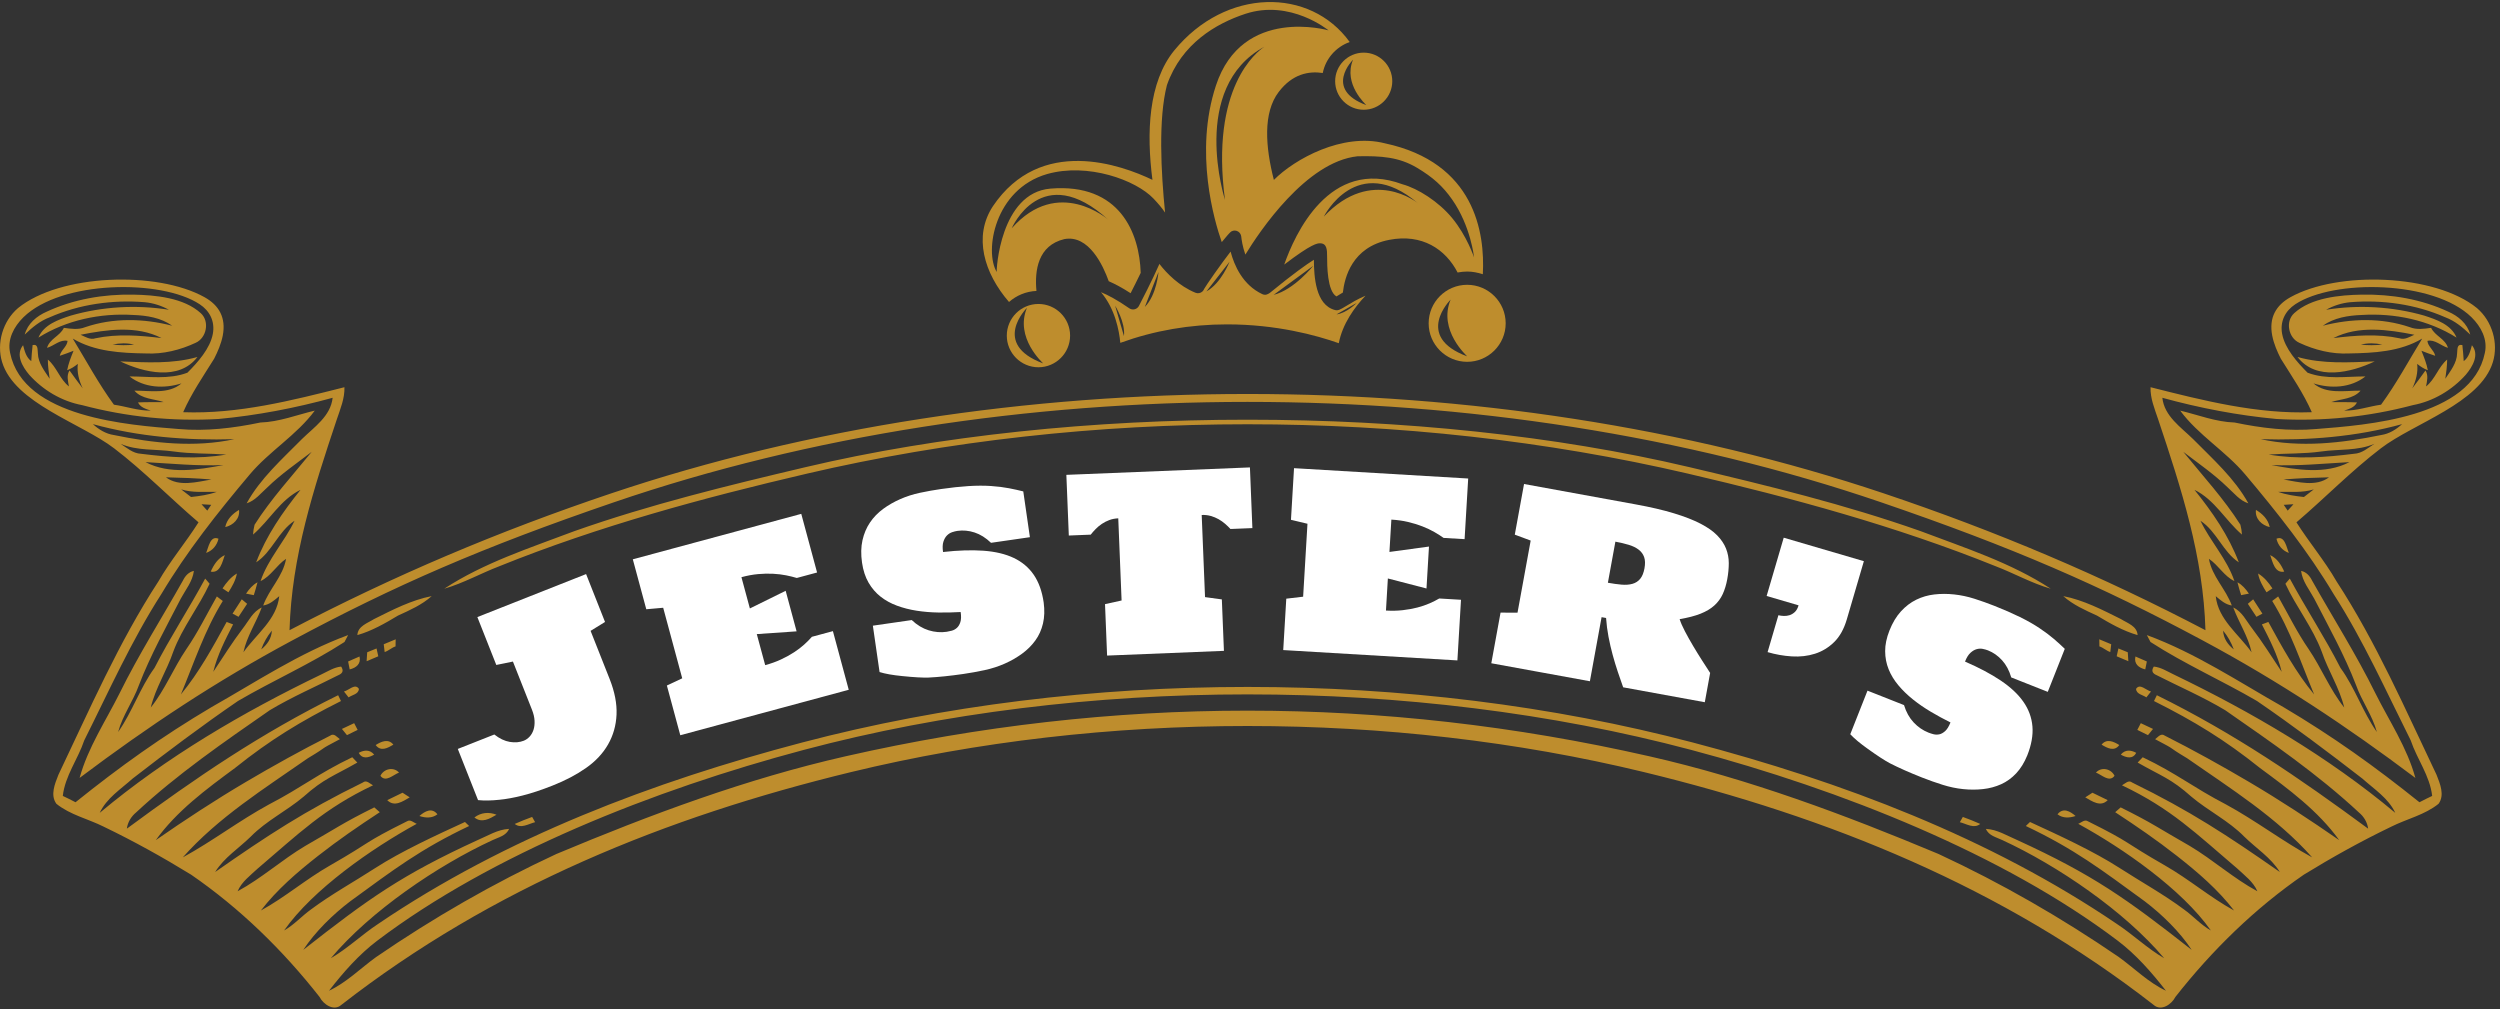 <?xml version="1.0" encoding="utf-8"?>
<!-- Generator: Adobe Illustrator 15.1.0, SVG Export Plug-In . SVG Version: 6.00 Build 0)  -->
<!DOCTYPE svg PUBLIC "-//W3C//DTD SVG 1.1//EN" "http://www.w3.org/Graphics/SVG/1.1/DTD/svg11.dtd">
<svg version="1.1" id="Layer_1" xmlns="http://www.w3.org/2000/svg" xmlns:xlink="http://www.w3.org/1999/xlink" x="0px" y="0px"
	 width="213px" height="86px" viewBox="0 0 213 86" enable-background="new 0 0 213 86" xml:space="preserve">
<rect x="0" y="0" width="213" height="86" fill="#333333" stroke="none"/>
<path fill="#BE8D2D" d="M85.779,28.595c0,1.487,1.209,2.696,2.696,2.696s2.697-1.209,2.697-2.696s-1.21-2.697-2.697-2.697
	S85.779,27.108,85.779,28.595z M88.879,30.963c-4.479-1.659-1.382-4.737-1.382-4.737C86.428,28.788,88.879,30.944,88.879,30.963z"/>
<path fill="#BE8D2D" d="M113.755,6.918c0,1.342,1.092,2.433,2.433,2.433c1.342,0,2.434-1.091,2.434-2.433
	c0-1.341-1.092-2.433-2.434-2.433C114.847,4.485,113.755,5.577,113.755,6.918z M116.41,8.956c-3.662-1.356-1.13-3.873-1.13-3.873
	C114.406,7.178,116.41,8.94,116.41,8.956z"/>
<path fill="#BE8D2D" d="M121.721,27.547c0,1.809,1.472,3.28,3.282,3.28c1.809,0,3.281-1.472,3.281-3.28
	c0-1.81-1.472-3.282-3.281-3.282C123.193,24.265,121.721,25.737,121.721,27.547z M123.593,25.528
	c-1.091,2.614,1.41,4.814,1.41,4.833C120.434,28.669,123.593,25.528,123.593,25.528z"/>
<path fill-rule="evenodd" clip-rule="evenodd" fill="#BE8D2D" d="M193.381,44.909c-0.133-0.658-0.618-1.137-1.175-1.466
	C192.109,44.193,192.704,44.753,193.381,44.909L193.381,44.909z M195.011,47.108c-0.2-0.447-0.347-1.52-1.055-1.208
	C194.078,46.456,194.466,46.924,195.011,47.108z M194.616,48.701c-0.253-0.574-0.605-1.13-1.198-1.408
	C193.623,47.855,193.805,48.863,194.616,48.701z M193.611,50.131c-0.327-0.495-0.709-0.964-1.223-1.268
	c0.102,0.586,0.405,1.103,0.72,1.601C193.229,50.381,193.484,50.214,193.611,50.131z M191.606,50.577
	c-0.261-0.383-0.562-0.744-0.975-0.964c0.091,0.368,0.2,0.731,0.314,1.094C191.111,50.676,191.443,50.609,191.606,50.577z
	 M180.7,52.743c-1.574-0.784-3.173-1.615-4.911-1.955c0.835,0.746,1.864,1.199,2.87,1.658c1.096,0.658,2.223,1.308,3.464,1.664
	C182.087,53.34,181.251,53.094,180.7,52.743z M191.97,51.062c-0.152,0.126-0.297,0.254-0.454,0.382
	c0.249,0.37,0.491,0.737,0.732,1.108c0.127-0.067,0.382-0.204,0.509-0.271C192.497,51.872,192.236,51.466,191.97,51.062z
	 M179.876,54.891c-0.333-0.143-0.672-0.284-1.018-0.423c-0.005,0.257,0.023,0.345,0.011,0.603c0.32,0.105,0.607,0.38,0.928,0.484
	C179.816,55.388,179.858,55.057,179.876,54.891z M181.287,55.574c-0.261-0.111-0.526-0.22-0.799-0.325
	c-0.049,0.222-0.097,0.442-0.146,0.667c0.333,0.141,0.661,0.279,0.994,0.421C181.323,56.081,181.306,55.826,181.287,55.574z
	 M182.911,56.358c-0.321-0.146-0.643-0.289-0.971-0.425c-0.149,0.626,0.285,0.968,0.836,1.1
	C182.813,56.864,182.88,56.527,182.911,56.358z M183.265,58.916c-0.412-0.097-0.951-0.727-1.272-0.225
	c0.024,0.46,0.576,0.507,0.878,0.727C183.003,59.249,183.131,59.08,183.265,58.916z M183.438,62.105
	c-0.346-0.164-0.691-0.328-1.042-0.491c-0.097,0.188-0.193,0.38-0.297,0.573c0.304,0.148,0.606,0.294,0.909,0.447
	C183.153,62.456,183.299,62.28,183.438,62.105z M180.563,63.477c-0.484-0.303-1.084-0.572-1.508-0.032
	C179.54,63.735,180.134,64.064,180.563,63.477z M182.005,64.14c-0.466-0.253-0.951-0.289-1.313,0.155
	C181.157,64.556,181.708,64.711,182.005,64.14z M180.159,66.097c-0.296-0.605-1.113-0.789-1.586-0.274
	C179.063,66.005,179.718,66.699,180.159,66.097z M179.577,68.172c-0.43-0.213-0.866-0.423-1.302-0.632
	c-0.2,0.13-0.405,0.263-0.611,0.395C178.262,68.281,178.978,68.788,179.577,68.172z M176.838,69.524
	c-0.46-0.404-1.065-0.752-1.538-0.145C175.761,69.733,176.318,69.694,176.838,69.524z M168.716,70.199
	c-0.483-0.216-0.981-0.413-1.483-0.596c-0.061,0.113-0.188,0.335-0.254,0.447C167.541,70.188,168.178,70.633,168.716,70.199z
	 M190.317,55.327L190.317,55.327c-0.502-0.394-0.884-0.936-0.908-1.596C189.801,54.205,190.105,54.75,190.317,55.327z
	 M195.404,42.961L195.404,42.961c-0.164,0.18-0.321,0.361-0.492,0.545c-0.109-0.166-0.224-0.331-0.338-0.496
	C194.853,42.993,195.126,42.976,195.404,42.961z M197.136,41.694L197.136,41.694c-0.284,0.211-0.563,0.429-0.842,0.651
	c-0.739-0.081-1.483-0.184-2.186-0.436C195.119,41.884,196.155,42.006,197.136,41.694z M198.432,40.667L198.432,40.667
	c-1.115,0.833-2.618,0.395-3.876,0.186C195.845,40.743,197.141,40.696,198.432,40.667z M200.175,39.372L200.175,39.372
	c-2.047,1.072-4.481,0.655-6.648,0.25C195.749,39.72,197.96,39.496,200.175,39.372z M202.301,37.812L202.301,37.812
	c-0.544,0.348-1.06,0.82-1.744,0.85c-2.404,0.301-4.863,0.485-7.267,0.064c1.495-0.107,3.003-0.049,4.493-0.261
	C199.285,38.248,200.866,38.43,202.301,37.812z M204.657,36.136L204.657,36.136c-0.503,0.457-1.096,0.826-1.78,0.927
	c-3.373,0.696-6.879,1.089-10.277,0.354C196.658,37.539,200.739,37.216,204.657,36.136z M202.974,29.356L202.974,29.356
	c-0.613,0.068-1.224,0.075-1.829,0.004C201.744,29.211,202.368,29.225,202.974,29.356z M205.705,28.521L205.705,28.521
	c-0.405,0.175-0.818,0.459-1.277,0.299c-1.859-0.393-3.756-0.241-5.62-0.017C200.944,27.713,203.452,28.077,205.705,28.521z
	 M19.19,44.909c0.133-0.658,0.618-1.137,1.175-1.466C20.461,44.193,19.867,44.753,19.19,44.909z M17.561,47.108
	c0.2-0.447,0.346-1.52,1.054-1.208C18.493,46.456,18.104,46.924,17.561,47.108z M17.955,48.701c0.253-0.574,0.605-1.13,1.198-1.408
	C18.948,47.855,18.766,48.863,17.955,48.701z M18.959,50.131c0.327-0.495,0.709-0.964,1.223-1.268
	c-0.102,0.586-0.406,1.103-0.72,1.601C19.341,50.381,19.086,50.214,18.959,50.131z M20.964,50.577
	c0.26-0.383,0.563-0.744,0.974-0.964c-0.09,0.368-0.2,0.731-0.314,1.094C21.46,50.676,21.128,50.609,20.964,50.577z M31.871,52.743
	c1.574-0.784,3.173-1.615,4.911-1.955c-0.835,0.746-1.865,1.199-2.87,1.658c-1.096,0.658-2.223,1.308-3.464,1.664
	C30.484,53.34,31.319,53.094,31.871,52.743z M20.6,51.062c0.152,0.126,0.297,0.254,0.455,0.382c-0.249,0.37-0.491,0.737-0.732,1.108
	c-0.127-0.067-0.382-0.204-0.51-0.271C20.074,51.872,20.335,51.466,20.6,51.062z M32.694,54.891
	c0.333-0.143,0.672-0.284,1.019-0.423c0.005,0.257-0.023,0.345-0.011,0.603c-0.32,0.105-0.606,0.38-0.928,0.484
	C32.755,55.388,32.712,55.057,32.694,54.891z M31.284,55.574c0.261-0.111,0.526-0.22,0.799-0.325
	c0.048,0.222,0.097,0.442,0.146,0.667c-0.333,0.141-0.661,0.279-0.994,0.421C31.248,56.081,31.265,55.826,31.284,55.574z
	 M29.66,56.358c0.321-0.146,0.642-0.289,0.97-0.425c0.149,0.626-0.285,0.968-0.836,1.1C29.757,56.864,29.691,56.527,29.66,56.358z
	 M29.306,58.916c0.412-0.097,0.951-0.727,1.272-0.225c-0.024,0.46-0.575,0.507-0.878,0.727C29.567,59.249,29.44,59.08,29.306,58.916
	z M29.132,62.105c0.346-0.164,0.69-0.328,1.042-0.491c0.097,0.188,0.193,0.38,0.297,0.573c-0.304,0.148-0.606,0.294-0.909,0.447
	C29.417,62.456,29.271,62.28,29.132,62.105z M32.007,63.477c0.484-0.303,1.083-0.572,1.508-0.032
	C33.03,63.735,32.437,64.064,32.007,63.477z M30.565,64.14c0.466-0.253,0.951-0.289,1.313,0.155
	C31.414,64.556,30.862,64.711,30.565,64.14z M32.412,66.097c0.296-0.605,1.114-0.789,1.586-0.274
	C33.507,66.005,32.853,66.699,32.412,66.097z M32.994,68.172c0.43-0.213,0.866-0.423,1.302-0.632c0.2,0.13,0.405,0.263,0.612,0.395
	C34.309,68.281,33.593,68.788,32.994,68.172z M35.732,69.524c0.46-0.404,1.065-0.752,1.537-0.145
	C36.81,69.733,36.253,69.694,35.732,69.524z M43.855,70.199c0.483-0.216,0.98-0.413,1.483-0.596
	c0.061,0.113,0.188,0.335,0.254,0.447C45.029,70.188,44.393,70.633,43.855,70.199z M40.42,69.648
	c0.558-0.429,1.236-0.488,1.884-0.234C41.717,69.758,41.045,70.159,40.42,69.648z M22.254,55.327L22.254,55.327
	c0.502-0.394,0.884-0.936,0.908-1.596C22.77,54.205,22.465,54.75,22.254,55.327z M17.167,42.961L17.167,42.961
	c0.164,0.18,0.321,0.361,0.492,0.545c0.109-0.166,0.224-0.331,0.338-0.496C17.718,42.993,17.445,42.976,17.167,42.961z
	 M15.435,41.694L15.435,41.694c0.284,0.211,0.563,0.429,0.842,0.651c0.739-0.081,1.483-0.184,2.186-0.436
	C17.451,41.884,16.416,42.006,15.435,41.694z M14.139,40.667L14.139,40.667c1.115,0.833,2.617,0.395,3.876,0.186
	C16.726,40.743,15.43,40.696,14.139,40.667z M12.395,39.372L12.395,39.372c2.047,1.072,4.481,0.655,6.649,0.25
	C16.822,39.72,14.611,39.496,12.395,39.372z M10.27,37.812L10.27,37.812c0.544,0.348,1.06,0.82,1.744,0.85
	c2.404,0.301,4.863,0.485,7.267,0.064c-1.495-0.107-3.003-0.049-4.493-0.261C13.285,38.248,11.705,38.43,10.27,37.812z
	 M7.913,36.136L7.913,36.136c0.503,0.457,1.096,0.826,1.781,0.927c3.374,0.696,6.879,1.089,10.277,0.354
	C15.913,37.539,11.832,37.216,7.913,36.136z M9.596,29.356L9.596,29.356c0.613,0.068,1.225,0.075,1.83,0.004
	C10.827,29.211,10.203,29.225,9.596,29.356z M6.866,28.521L6.866,28.521c0.405,0.175,0.818,0.459,1.277,0.299
	c1.859-0.393,3.756-0.241,5.62-0.017C11.626,27.713,9.119,28.077,6.866,28.521z M10.246,30.792c2.204,0.085,4.426,0.235,6.577-0.378
	C15.253,32.478,12.237,31.738,10.246,30.792z M68.776,40.349c-8.901,2.076-17.752,4.474-26.229,7.893
	c-1.581,0.604-3.07,1.448-4.699,1.918c3.392-2.222,7.316-3.478,11.088-4.907c6.433-2.271,13.073-3.887,19.708-5.454
	c22.823-5.386,52.46-5.387,75.284,0c6.635,1.566,13.274,3.182,19.708,5.454c3.772,1.429,7.697,2.685,11.088,4.907
	c-1.629-0.47-3.119-1.314-4.699-1.918c-8.477-3.419-17.328-5.817-26.229-7.893C119.767,34.747,92.804,34.747,68.776,40.349z
	 M72.514,65.78c-15.8,3.835-30.546,9.81-43.435,19.838c-0.642,0.57-1.532-0.047-1.853-0.679c-3.12-3.975-6.77-7.544-10.943-10.417
	c-2.418-1.485-4.9-2.863-7.455-4.093c-1.333-0.667-2.846-0.998-4.021-1.944c-0.544-0.741-0.127-1.715,0.17-2.474
	c2.665-5.58,5.135-11.282,8.521-16.478c1.011-1.76,2.332-3.315,3.416-5.031c-2.416-2.062-4.661-4.371-7.186-6.301
	c-2.813-2.15-8.48-3.838-9.549-7.351c-0.487-1.602,0.051-3.485,1.359-4.603c3.571-2.906,11.833-3.186,15.888-0.926
	c1.242,0.692,1.843,1.753,1.555,3.265c-0.133,0.694-0.433,1.385-0.735,1.976c-0.927,1.489-1.933,2.948-2.641,4.559
	c4.67,0.171,9.248-0.993,13.741-2.13c0.031,0.951-0.345,1.833-0.642,2.718c-1.98,5.918-3.86,11.708-4.036,17.985
	c8.893-4.662,17.84-8.444,27.393-11.653c33.632-11.296,74.815-11.297,108.45,0c9.553,3.209,18.5,6.991,27.393,11.653
	c-0.176-6.277-2.056-12.067-4.036-17.985c-0.297-0.885-0.672-1.767-0.642-2.718c4.494,1.137,9.071,2.301,13.741,2.13
	c-0.708-1.61-1.713-3.07-2.641-4.559c-0.302-0.591-0.602-1.282-0.735-1.976c-0.288-1.512,0.313-2.573,1.555-3.265
	c4.055-2.26,12.317-1.98,15.888,0.926c1.308,1.118,1.847,3.001,1.359,4.603c-1.068,3.513-6.736,5.201-9.549,7.351
	c-2.525,1.931-4.771,4.239-7.187,6.301c1.084,1.715,2.405,3.271,3.416,5.031c3.385,5.196,5.855,10.898,8.52,16.478
	c0.297,0.759,0.715,1.733,0.17,2.474c-1.175,0.946-2.688,1.278-4.021,1.944c-2.556,1.23-5.038,2.608-7.456,4.093
	c-4.173,2.874-7.823,6.443-10.943,10.417c-0.321,0.632-1.211,1.249-1.853,0.679c-12.889-10.028-27.635-16.003-43.435-19.838
	C118.492,60.547,94.081,60.547,72.514,65.78z M68.509,63.884c-12.87,3.419-26.647,8.909-36.366,16.261
	c-1.573,1.19-2.887,2.69-4.112,4.266c1.502-0.707,2.682-1.91,4.015-2.871c4.869-3.337,9.998-6.292,15.357-8.78
	c8.018-3.357,16.182-6.409,24.678-8.333c22.762-5.172,45.639-5.174,68.406,0c8.497,1.924,16.661,4.976,24.679,8.333
	c5.359,2.488,10.488,5.443,15.357,8.78c1.333,0.961,2.514,2.164,4.015,2.871c-1.226-1.575-2.539-3.076-4.112-4.266
	c-9.718-7.353-23.496-12.842-36.366-16.261C120.367,57.59,92.213,57.587,68.509,63.884z M52.311,42.793
	c-11.209,3.833-18.658,7.076-27.426,11.78C18.4,58.052,12.635,61.877,6.782,66.28c0.708-2.585,2.221-4.841,3.409-7.217
	c1.623-3.294,3.59-6.394,5.39-9.592c0.193-0.396,0.485-0.737,0.938-0.831c-0.109,0.893-0.702,1.596-1.114,2.36
	c-1.248,2.428-2.586,4.818-3.567,7.371c-0.492,1.378-1.394,2.577-1.774,3.998c1.21-1.72,1.859-3.763,3.1-5.463
	c1.327-2.598,2.932-5.042,4.318-7.61c0.127,0.141,0.255,0.286,0.376,0.438c-0.921,1.991-2.326,3.728-3.096,5.79
	c-0.55,1.625-1.514,3.084-1.918,4.761c1.217-1.521,1.938-3.362,3.027-4.969c0.987-1.429,1.75-2.991,2.604-4.499
	c0.169,0.128,0.34,0.257,0.508,0.387c-1.538,2.482-2.458,5.281-3.572,7.962c1.557-1.884,2.73-4.042,3.899-6.176
	c0.182,0.068,0.37,0.139,0.551,0.209c-0.667,1.301-1.344,2.613-1.69,4.042c0.83-1.246,1.617-2.519,2.526-3.708
	c0.491-0.627,0.841-1.425,1.604-1.776c-0.477,1.291-1.271,2.455-1.562,3.818c1.085-1.536,2.847-2.786,3.053-4.781
	c-0.406,0.338-0.818,0.713-1.369,0.795c0.503-1.405,1.689-2.475,1.951-3.978c-0.812,0.541-1.291,1.482-2.174,1.899
	c0.636-1.891,2.046-3.366,2.895-5.142c-1.387,0.904-1.915,2.666-3.27,3.542c0.86-2.277,2.265-4.294,3.779-6.176
	c-1.726,0.84-2.635,2.606-4.046,3.812c0.018-0.286,0.061-0.566,0.133-0.842c1.417-2.226,3.21-4.164,4.863-6.206
	c-1.278,0.979-2.61,1.891-3.767,3.019c-0.557,0.494-1.036,1.135-1.774,1.367c1.157-2.111,3.028-3.772,4.711-5.476
	c1.036-1.017,2.446-1.943,2.617-3.517c-3.179,0.876-6.431,1.5-9.72,1.806c-3.907,0.226-7.843-0.175-11.628-1.18
	c-1.743-0.329-3.337-1.279-4.511-2.594c-0.563-0.67-1.181-1.702-0.516-2.51c0.134,0.5,0.261,1.034,0.698,1.358
	c0.036-0.459,0.054-0.918,0.115-1.373c0.49-0.103,0.405,0.38,0.448,0.704c0.018,0.833,0.57,1.504,1.006,2.171
	c-0.084-0.542-0.151-1.089-0.158-1.639c0.757,0.635,1.011,1.669,1.798,2.291c-0.079-0.456-0.218-0.938,0.049-1.361
	c0.375,0.508,0.733,1.029,1.126,1.525c-0.315-0.652-0.504-1.359-0.418-2.087c-0.272,0.224-0.575,0.418-0.909,0.542
	c0.109-0.575,0.328-1.117,0.544-1.658c-0.387,0.149-0.774,0.303-1.174,0.429c0.104-0.493,0.617-0.771,0.666-1.272
	c-0.636-0.148-1.163,0.429-1.75,0.595c0.218-0.769,1.096-1.004,1.435-1.705c0.606,0.085,1.23,0.18,1.817-0.058
	c2.392-0.814,4.984-0.75,7.412-0.122c-0.962-0.686-2.167-0.874-3.318-0.917c-2.803-0.172-5.681,0.427-8.078,1.927
	c0.46-1.115,1.708-1.531,2.762-1.876c2.7-0.771,5.583-0.938,8.351-0.495c-0.631-0.349-1.333-0.575-2.054-0.644
	c-2.743-0.22-5.564,0.169-8.096,1.284c-0.835,0.314-1.489,0.862-2.132,1.474c0.249-0.936,1.018-1.579,1.877-1.953
	c2.289-1.063,4.827-1.493,7.35-1.45c1.886,0.033,4.326,0.252,5.779,1.586c0.763,0.696,0.491,2.098-0.436,2.515
	c-1.32,0.617-2.786,0.985-4.246,0.91c-2.119-0.034-4.36-0.149-6.231-1.267c1.15,1.89,2.199,3.845,3.506,5.633
	c1.054,0.15,2.072,0.526,3.15,0.506c-0.425-0.144-0.885-0.263-1.097-0.699c0.732-0.041,1.465-0.011,2.198-0.028
	c-0.853-0.284-1.872-0.245-2.507-0.974c1.338-0.012,2.907,0.329,4.015-0.62c-1.484,0.468-3.167,0.393-4.432-0.592
	c1.647-0.004,3.349,0.284,4.935-0.318c0.869-0.868,1.936-2.055,2.167-3.311c0.193-1.049-0.254-1.951-1.121-2.521
	c-3.285-2.16-11.809-2.042-15.016,1.108c-0.811,0.797-1.396,1.893-1.133,3.045c1.125,5.528,10.122,6.139,14.358,6.478
	c2.337,0.207,4.674-0.077,6.964-0.554c1.598-0.051,3.088-0.646,4.633-1.015c-1.539,2.089-3.876,3.456-5.547,5.448
	c-2.72,3.226-5.36,6.554-7.528,10.186c-2.542,3.959-4.463,8.264-6.565,12.459c-0.539,1.609-1.635,3.019-1.829,4.736
	c0.363,0.168,0.728,0.353,1.084,0.539c3.784-3.038,7.353-5.596,11.591-8.107c3.81-2.155,7.462-4.599,11.634-6.136
	c-0.073,0.147-0.23,0.442-0.309,0.589c-2.906,1.88-6.081,3.279-9.072,5.025c-3.071,2.104-6.044,4.339-8.987,6.619
	c-0.999,0.896-2.21,1.659-2.797,2.914c5.71-4.777,12.202-8.576,18.9-11.803c0.539-0.255,1.065-0.601,1.671-0.661
	c0.2,0.297,0.158,0.521-0.12,0.675c-1.987,1.01-4.046,1.897-5.959,3.042c-3.924,2.727-7.879,5.443-11.385,8.706
	c-0.424,0.35-0.721,0.831-0.794,1.387c5.917-4.362,11.395-8.109,18.002-11.37c0.06,0.124,0.182,0.372,0.242,0.496
	c-3.423,1.718-6.041,3.311-9.033,5.708c-2.447,1.805-4.954,3.651-6.747,6.145c2.49-1.729,5.034-3.397,7.649-4.942
	c2.34-1.381,4.783-2.739,7.206-3.96c0.333-0.25,0.581,0.122,0.83,0.299c-2.066,1.085-0.728,0.427-2.731,1.627
	c-3.712,2.589-7.625,5.033-10.653,8.445c2.513-1.37,4.804-3.13,7.328-4.502c2.876-1.495,4.182-2.629,7.113-4.031
	c0.109,0.113,0.32,0.34,0.43,0.453c-2.01,1.151-2.832,1.348-4.576,2.905c-1.44,1.216-3.179,2.051-4.504,3.405
	c-1.017,0.998-2.272,1.786-3.034,3.015c4.487-3.132,7.656-5.212,12.579-7.622c0.315-0.256,0.595,0.092,0.872,0.235
	c-4.19,1.987-6.323,4.113-9.836,7.103c-0.624,0.585-1.351,1.113-1.702,1.925c2.041-1.1,3.773-2.681,5.765-3.864
	c2.646-1.508,3.152-1.93,5.883-3.284c0.115,0.103,0.351,0.308,0.466,0.412c-1.826,1.197-3.529,2.364-5.266,3.726
	c-1.778,1.395-3.493,2.869-4.862,4.649c2.041-1.117,3.839-2.67,5.875-3.83c3.712-2.124,2.74-1.862,6.573-3.77
	c0.292-0.193,0.564,0.119,0.83,0.213c-3.819,2.088-8.844,5.586-11.303,9.088c0.854-0.479,1.501-1.227,2.294-1.793
	c1.738-1.295,3.64-2.339,5.457-3.515c2.246-1.449,5.188-2.798,7.66-3.935c0.104,0.12,0.252,0.221,0.356,0.342
	c-4.16,1.975-6.423,3.711-10.135,6.418c-1.454,1.104-2.992,2.598-3.998,4.138c5.579-4.384,8.405-6.395,14.849-9.352
	c0.872-0.367,1.708-0.91,2.683-0.958c-0.236,0.585-0.891,0.711-1.405,0.958c-4.675,2.157-10.401,6.045-13.782,10.064
	c1.442-0.838,2.646-2.011,4.034-2.925c10.874-7.378,23.425-12.113,36.118-15.454c23.997-6.316,51.91-6.315,75.903,0
	c12.692,3.341,25.244,8.076,36.117,15.454c1.388,0.914,2.592,2.087,4.034,2.925c-3.381-4.019-9.107-7.907-13.782-10.064
	c-0.515-0.248-1.169-0.374-1.406-0.958c0.976,0.049,1.811,0.591,2.683,0.958c6.444,2.958,9.271,4.968,14.849,9.352
	c-1.006-1.54-2.544-3.033-3.998-4.138c-3.711-2.707-5.975-4.443-10.135-6.418c0.104-0.122,0.253-0.223,0.356-0.342
	c2.472,1.137,5.414,2.486,7.659,3.935c1.817,1.175,3.719,2.22,5.458,3.515c0.792,0.566,1.439,1.314,2.293,1.793
	c-2.459-3.502-7.483-7-11.302-9.088c0.266-0.094,0.538-0.406,0.83-0.213c3.832,1.907,2.861,1.646,6.573,3.77
	c2.035,1.16,3.833,2.713,5.875,3.83c-1.37-1.78-3.084-3.254-4.863-4.649c-1.737-1.362-3.439-2.528-5.265-3.726
	c0.115-0.104,0.351-0.31,0.466-0.412c2.731,1.354,3.237,1.776,5.884,3.284c1.992,1.184,3.724,2.764,5.765,3.864
	c-0.352-0.812-1.078-1.339-1.702-1.925c-3.513-2.989-5.646-5.116-9.836-7.103c0.277-0.143,0.557-0.491,0.872-0.235
	c4.923,2.41,8.092,4.49,12.579,7.622c-0.762-1.229-2.017-2.017-3.034-3.015c-1.326-1.354-3.064-2.189-4.504-3.405
	c-1.745-1.557-2.566-1.754-4.576-2.905c0.109-0.113,0.32-0.34,0.431-0.453c2.931,1.402,4.235,2.536,7.112,4.031
	c2.524,1.372,4.815,3.132,7.328,4.502c-3.028-3.412-6.941-5.856-10.653-8.445c-2.004-1.201-0.665-0.542-2.731-1.627
	c0.249-0.177,0.498-0.549,0.83-0.299c2.422,1.222,4.866,2.579,7.206,3.96c2.616,1.545,5.159,3.212,7.649,4.942
	c-1.793-2.493-4.299-4.339-6.747-6.145c-2.992-2.397-5.61-3.99-9.033-5.708c0.062-0.124,0.183-0.372,0.243-0.496
	c6.607,3.261,12.084,7.008,18.002,11.37c-0.073-0.556-0.37-1.037-0.794-1.387c-3.506-3.262-7.461-5.979-11.385-8.706
	c-1.913-1.145-3.973-2.032-5.959-3.042c-0.278-0.154-0.32-0.378-0.121-0.675c0.605,0.06,1.132,0.406,1.671,0.661
	c6.698,3.228,13.189,7.026,18.9,11.803c-0.587-1.254-1.799-2.017-2.797-2.914c-2.944-2.28-5.917-4.515-8.988-6.619
	c-2.991-1.746-6.165-3.145-9.071-5.025c-0.079-0.147-0.236-0.442-0.309-0.589c4.171,1.537,7.823,3.98,11.633,6.136
	c4.238,2.512,7.807,5.069,11.591,8.107c0.356-0.186,0.721-0.37,1.084-0.539c-0.193-1.717-1.29-3.127-1.829-4.736
	c-2.102-4.196-4.022-8.5-6.565-12.459c-2.167-3.632-4.809-6.96-7.528-10.186c-1.671-1.992-4.008-3.358-5.547-5.448
	c1.544,0.369,3.034,0.964,4.633,1.015c2.29,0.477,4.627,0.76,6.964,0.554c4.236-0.339,13.233-0.949,14.359-6.478
	c0.262-1.152-0.323-2.248-1.134-3.045c-3.206-3.15-11.73-3.268-15.015-1.108c-0.867,0.57-1.315,1.472-1.122,2.521
	c0.232,1.255,1.298,2.442,2.167,3.311c1.586,0.603,3.288,0.314,4.935,0.318c-1.266,0.985-2.949,1.06-4.432,0.592
	c1.107,0.949,2.676,0.607,4.015,0.62c-0.635,0.729-1.654,0.69-2.507,0.974c0.733,0.017,1.465-0.013,2.198,0.028
	c-0.211,0.436-0.672,0.555-1.097,0.699c1.078,0.02,2.096-0.356,3.15-0.506c1.307-1.789,2.355-3.743,3.506-5.633
	c-1.872,1.117-4.112,1.232-6.231,1.267c-1.459,0.075-2.926-0.293-4.245-0.91c-0.927-0.417-1.2-1.818-0.437-2.515
	c1.454-1.334,3.894-1.554,5.78-1.586c2.523-0.043,5.061,0.386,7.35,1.45c0.86,0.374,1.629,1.017,1.877,1.953
	c-0.643-0.612-1.297-1.16-2.132-1.474c-2.532-1.115-5.353-1.504-8.096-1.284c-0.721,0.068-1.423,0.295-2.054,0.644
	c2.769-0.442,5.651-0.275,8.352,0.495c1.055,0.345,2.302,0.761,2.762,1.876c-2.397-1.5-5.275-2.1-8.078-1.927
	c-1.151,0.043-2.356,0.231-3.318,0.917c2.427-0.628,5.02-0.692,7.412,0.122c0.587,0.237,1.21,0.143,1.816,0.058
	c0.339,0.701,1.217,0.936,1.435,1.705c-0.586-0.167-1.114-0.743-1.75-0.595c0.048,0.501,0.562,0.779,0.666,1.272
	c-0.399-0.126-0.787-0.28-1.174-0.429c0.217,0.541,0.436,1.083,0.545,1.658c-0.334-0.124-0.637-0.318-0.909-0.542
	c0.085,0.729-0.103,1.436-0.418,2.087c0.394-0.496,0.751-1.018,1.126-1.525c0.267,0.423,0.127,0.905,0.049,1.361
	c0.787-0.622,1.042-1.656,1.798-2.291c-0.006,0.549-0.073,1.096-0.158,1.639c0.437-0.667,0.988-1.337,1.006-2.171
	c0.042-0.324-0.043-0.807,0.448-0.704c0.06,0.455,0.079,0.914,0.115,1.373c0.437-0.324,0.564-0.858,0.698-1.358
	c0.666,0.808,0.047,1.839-0.516,2.51c-1.174,1.314-2.768,2.265-4.511,2.594c-3.786,1.005-7.721,1.406-11.628,1.18
	c-3.289-0.306-6.541-0.93-9.72-1.806c0.17,1.573,1.581,2.5,2.617,3.517c1.683,1.703,3.554,3.365,4.711,5.476
	c-0.739-0.232-1.218-0.874-1.774-1.367c-1.157-1.128-2.489-2.04-3.767-3.019c1.654,2.042,3.446,3.98,4.863,6.206
	c0.073,0.275,0.115,0.556,0.133,0.842c-1.411-1.205-2.32-2.972-4.046-3.812c1.514,1.882,2.919,3.899,3.779,6.176
	c-1.356-0.876-1.883-2.638-3.27-3.542c0.848,1.776,2.259,3.251,2.895,5.142c-0.884-0.417-1.362-1.358-2.174-1.899
	c0.261,1.503,1.447,2.573,1.951,3.978c-0.551-0.082-0.963-0.457-1.369-0.795c0.207,1.995,1.968,3.245,3.053,4.781
	c-0.292-1.363-1.084-2.527-1.562-3.818c0.762,0.351,1.113,1.149,1.604,1.776c0.908,1.189,1.696,2.463,2.526,3.708
	c-0.346-1.429-1.024-2.741-1.69-4.042c0.181-0.07,0.37-0.141,0.551-0.209c1.169,2.134,2.343,4.292,3.9,6.176
	c-1.114-2.681-2.034-5.48-3.572-7.962c0.168-0.13,0.339-0.259,0.508-0.387c0.854,1.508,1.617,3.07,2.604,4.499
	c1.09,1.607,1.81,3.448,3.027,4.969c-0.405-1.677-1.368-3.136-1.919-4.761c-0.77-2.062-2.175-3.799-3.096-5.79
	c0.122-0.152,0.249-0.297,0.376-0.438c1.385,2.568,2.991,5.012,4.318,7.61c1.24,1.7,1.89,3.743,3.1,5.463
	c-0.38-1.421-1.283-2.619-1.774-3.998c-0.981-2.553-2.319-4.943-3.567-7.371c-0.412-0.765-1.005-1.468-1.114-2.36
	c0.454,0.094,0.745,0.436,0.938,0.831c1.8,3.198,3.767,6.298,5.39,9.592c1.188,2.375,2.702,4.631,3.409,7.217
	c-5.854-4.403-11.618-8.228-18.103-11.707c-8.768-4.704-16.217-7.946-27.426-11.78C126.913,31.391,85.657,31.391,52.311,42.793z
	 M202.325,30.792c-2.204,0.085-4.426,0.235-6.577-0.378C197.317,32.478,200.333,31.738,202.325,30.792z"/>
<g>
	<path fill="#FFFFFF" d="M51.943,57.855c0.431,1.09,0.626,2.099,0.586,3.024s-0.28,1.772-0.718,2.54
		c-0.438,0.767-1.062,1.436-1.873,2.006c-0.811,0.571-1.764,1.073-2.86,1.506c-0.951,0.376-1.802,0.659-2.553,0.847
		c-0.75,0.188-1.414,0.31-1.99,0.363c-0.657,0.071-1.259,0.081-1.806,0.029l-1.725-4.361l3.112-1.23
		c0.44,0.348,0.88,0.558,1.319,0.631c0.439,0.072,0.835,0.039,1.187-0.1c0.186-0.074,0.353-0.19,0.501-0.351
		c0.148-0.16,0.258-0.354,0.332-0.582s0.103-0.486,0.088-0.774c-0.014-0.288-0.087-0.598-0.218-0.93l-1.624-4.108l-1.417,0.289
		l-1.613-4.079l9.264-3.664l1.613,4.08l-1.23,0.758L51.943,57.855z"/>
	<path fill="#FFFFFF" d="M65.194,56.67c0.486-0.131,0.935-0.292,1.344-0.483c0.409-0.191,0.778-0.394,1.108-0.608
		c0.33-0.214,0.621-0.436,0.874-0.665c0.253-0.229,0.47-0.448,0.652-0.658l1.792-0.484l1.349,4.997l-14.352,3.873l-1.143-4.235
		l1.308-0.615l-1.622-6.011l-1.44,0.127l-1.148-4.255l14.352-3.873l1.348,4.997l-1.728,0.466c-0.268-0.081-0.572-0.156-0.913-0.225
		c-0.341-0.068-0.712-0.113-1.113-0.134c-0.401-0.021-0.826-0.011-1.276,0.03s-0.921,0.128-1.415,0.262l0.719,2.664l3.049-1.504
		l0.932,3.455l-3.392,0.234L65.194,56.67z"/>
	<path fill="#FFFFFF" d="M88.921,51.327c0.088,0.661,0.068,1.262-0.06,1.801c-0.128,0.54-0.345,1.02-0.651,1.442
		c-0.306,0.422-0.683,0.796-1.129,1.123c-0.447,0.327-0.938,0.609-1.473,0.846c-0.535,0.238-1.105,0.422-1.712,0.554
		c-0.606,0.131-1.217,0.242-1.833,0.331c-1.115,0.162-2.1,0.263-2.956,0.305c-0.492,0.017-1.235-0.025-2.231-0.127
		c-0.813-0.079-1.458-0.193-1.937-0.342l-0.571-3.952l3.312-0.479c0.451,0.426,0.933,0.716,1.446,0.874s1.023,0.199,1.529,0.126
		c0.132-0.02,0.277-0.051,0.436-0.094c0.158-0.043,0.302-0.122,0.432-0.236c0.129-0.114,0.229-0.278,0.299-0.493
		c0.07-0.214,0.079-0.501,0.027-0.861c-0.639,0.038-1.275,0.051-1.91,0.041c-0.634-0.01-1.247-0.061-1.836-0.153
		c-0.59-0.091-1.148-0.234-1.674-0.427s-0.994-0.45-1.403-0.772c-0.41-0.321-0.752-0.721-1.026-1.194
		c-0.275-0.475-0.459-1.042-0.555-1.702c-0.102-0.707-0.089-1.343,0.039-1.91c0.128-0.566,0.341-1.07,0.641-1.512
		c0.299-0.442,0.67-0.825,1.114-1.152c0.443-0.326,0.931-0.605,1.462-0.839s1.093-0.414,1.686-0.54
		c0.592-0.126,1.186-0.232,1.78-0.318c0.865-0.125,1.649-0.209,2.351-0.253c0.701-0.043,1.339-0.045,1.915-0.006
		c0.575,0.039,1.087,0.104,1.539,0.191c0.451,0.088,0.855,0.178,1.212,0.269l0.564,3.901l-3.312,0.479
		c-0.444-0.426-0.911-0.719-1.402-0.88c-0.491-0.16-0.979-0.206-1.463-0.136c-0.132,0.019-0.281,0.056-0.445,0.11
		c-0.165,0.055-0.312,0.147-0.443,0.278c-0.131,0.132-0.232,0.31-0.305,0.534c-0.072,0.226-0.083,0.518-0.03,0.878
		c1.289-0.146,2.438-0.182,3.444-0.11c1.006,0.073,1.866,0.277,2.577,0.613c0.711,0.336,1.28,0.816,1.708,1.438
		C88.502,49.596,88.784,50.38,88.921,51.327z"/>
	<path fill="#FFFFFF" d="M106.494,39.824l0.209,5.17l-1.866,0.076c-0.132-0.142-0.283-0.289-0.452-0.437
		c-0.169-0.147-0.356-0.28-0.561-0.397c-0.205-0.116-0.428-0.208-0.668-0.276c-0.24-0.067-0.497-0.096-0.771-0.084l0.284,6.998
		l1.432,0.195l0.178,4.383l-9.954,0.403l-0.177-4.383l1.412-0.311l-0.284-6.999c-0.274,0.011-0.528,0.06-0.762,0.147
		c-0.234,0.088-0.448,0.197-0.643,0.33s-0.371,0.279-0.527,0.441c-0.157,0.161-0.295,0.318-0.415,0.472l-1.866,0.075l-0.209-5.17
		L106.494,39.824z"/>
	<path fill="#FFFFFF" d="M118.084,52.019c0.503,0.03,0.979,0.02,1.428-0.032c0.448-0.051,0.863-0.126,1.244-0.225
		c0.38-0.099,0.727-0.217,1.04-0.354c0.312-0.137,0.588-0.275,0.827-0.417l1.854,0.11l-0.307,5.166l-14.839-0.881l0.26-4.379
		l1.436-0.168l0.369-6.215l-1.406-0.336l0.261-4.399l14.839,0.881l-0.307,5.166l-1.787-0.105c-0.228-0.162-0.493-0.33-0.794-0.504
		c-0.301-0.173-0.639-0.333-1.013-0.479s-0.78-0.272-1.22-0.376c-0.439-0.104-0.914-0.171-1.425-0.201l-0.164,2.755l3.369-0.459
		l-0.212,3.572l-3.291-0.854L118.084,52.019z"/>
	<path fill="#FFFFFF" d="M145.249,59.829l-6.956-1.27c-0.15-0.418-0.303-0.86-0.459-1.327c-0.156-0.466-0.301-0.949-0.437-1.446
		c-0.135-0.498-0.253-1.009-0.353-1.534c-0.1-0.525-0.168-1.059-0.206-1.6l-0.383-0.069l-0.996,5.459l-8.4-1.533l0.788-4.315
		l1.445,0.007l1.122-6.145l-1.354-0.504l0.788-4.315l9.526,1.739c1.262,0.23,2.342,0.482,3.241,0.756
		c0.899,0.273,1.652,0.566,2.258,0.879c0.606,0.313,1.082,0.646,1.428,1c0.346,0.355,0.598,0.729,0.755,1.125
		s0.236,0.81,0.236,1.245c0,0.435-0.043,0.888-0.129,1.358c-0.087,0.477-0.215,0.901-0.384,1.271
		c-0.169,0.37-0.408,0.694-0.715,0.974c-0.307,0.279-0.7,0.514-1.18,0.704c-0.479,0.19-1.072,0.344-1.779,0.461
		c0.09,0.291,0.241,0.639,0.454,1.044s0.445,0.82,0.699,1.247c0.253,0.426,0.511,0.844,0.772,1.251
		c0.261,0.407,0.485,0.754,0.674,1.042L145.249,59.829z M136.992,49.65c0.423,0.077,0.811,0.13,1.163,0.161
		c0.352,0.03,0.662,0.007,0.928-0.068c0.266-0.074,0.486-0.216,0.659-0.423c0.174-0.208,0.296-0.507,0.368-0.899
		c0.07-0.384,0.061-0.703-0.029-0.955c-0.089-0.253-0.245-0.465-0.466-0.635c-0.222-0.171-0.502-0.308-0.841-0.411
		s-0.72-0.193-1.143-0.271L136.992,49.65z"/>
	<path fill="#FFFFFF" d="M151.973,45.811l6.829,2.002l-1.453,4.956c-0.241,0.821-0.6,1.466-1.076,1.933
		c-0.477,0.468-1.022,0.8-1.636,0.995c-0.614,0.196-1.27,0.272-1.967,0.229c-0.698-0.043-1.388-0.165-2.071-0.365l0.921-3.143
		c0.137,0.033,0.289,0.054,0.457,0.061s0.333-0.015,0.495-0.065c0.161-0.052,0.312-0.142,0.451-0.273
		c0.139-0.131,0.244-0.32,0.316-0.566l-2.721-0.797L151.973,45.811z"/>
	<path fill="#FFFFFF" d="M172.726,64.354c-0.252,0.618-0.567,1.129-0.946,1.533c-0.379,0.405-0.807,0.714-1.282,0.929
		c-0.475,0.214-0.988,0.353-1.538,0.414c-0.55,0.062-1.117,0.063-1.699,0.002c-0.582-0.06-1.169-0.183-1.761-0.37
		c-0.591-0.186-1.177-0.394-1.756-0.622c-1.048-0.414-1.954-0.816-2.716-1.205c-0.435-0.229-1.06-0.635-1.874-1.218
		c-0.666-0.473-1.169-0.893-1.511-1.26l1.467-3.713l3.112,1.23c0.18,0.593,0.454,1.085,0.821,1.477s0.789,0.681,1.265,0.869
		c0.124,0.049,0.266,0.095,0.425,0.136c0.159,0.041,0.323,0.044,0.492,0.01c0.169-0.035,0.337-0.128,0.504-0.279
		c0.167-0.151,0.318-0.396,0.452-0.734c-0.573-0.285-1.132-0.589-1.677-0.913c-0.546-0.324-1.052-0.672-1.518-1.045
		c-0.466-0.373-0.88-0.773-1.24-1.202c-0.361-0.429-0.639-0.884-0.834-1.368c-0.196-0.483-0.295-0.999-0.297-1.546
		c-0.003-0.548,0.119-1.132,0.364-1.753c0.262-0.664,0.59-1.21,0.982-1.639c0.392-0.428,0.828-0.76,1.307-0.994
		c0.479-0.234,0.992-0.383,1.539-0.446s1.109-0.063,1.687-0.001c0.577,0.062,1.154,0.184,1.731,0.368s1.144,0.387,1.703,0.607
		c0.813,0.321,1.535,0.638,2.166,0.948s1.186,0.626,1.665,0.946c0.479,0.319,0.893,0.63,1.241,0.93
		c0.347,0.3,0.654,0.579,0.919,0.836l-1.449,3.666l-3.112-1.23c-0.173-0.589-0.434-1.077-0.78-1.46
		c-0.347-0.383-0.748-0.665-1.203-0.845c-0.124-0.049-0.271-0.091-0.441-0.125c-0.169-0.035-0.344-0.027-0.522,0.022
		s-0.355,0.152-0.53,0.312c-0.175,0.159-0.329,0.408-0.462,0.747c1.191,0.515,2.206,1.053,3.043,1.615
		c0.838,0.563,1.482,1.167,1.932,1.812c0.45,0.645,0.706,1.344,0.768,2.096S173.078,63.465,172.726,64.354z"/>
</g>
<g>
	<path fill="#BE8D2D" d="M113.739,26.414c-1.673-0.435-1.785-2.887-1.796-4.282c-0.617,0.383-1.787,1.214-3.723,2.799
		c-0.101,0.083-0.298,0.185-0.428,0.185c-0.083,0-0.164-0.018-0.238-0.053c-1.679-0.781-2.401-2.458-2.708-3.628
		c-0.808,1.044-2.049,2.82-2.251,3.177c-0.03,0.082-0.079,0.158-0.146,0.221c-0.161,0.149-0.394,0.193-0.598,0.108
		c-1.4-0.577-2.444-1.646-3.069-2.454c-0.594,1.366-1.598,3.296-1.745,3.576c-0.075,0.144-0.208,0.248-0.365,0.287
		c-0.158,0.039-0.324,0.008-0.457-0.084c-1.045-0.724-1.832-1.138-2.412-1.372c1.203,1.414,1.549,3.266,1.647,4.317
		c2.881-1.046,5.938-1.575,9.099-1.575c4.208,0,7.603,0.928,9.515,1.604c0.312-1.628,1.327-3.049,2.279-4.048
		c-0.66,0.276-1.243,0.632-1.642,0.875C114.19,26.38,114.003,26.484,113.739,26.414z M95.761,28.634l-0.754-2.59
		C95.006,26.043,95.896,27.46,95.761,28.634z M97.539,26.152l1.167-2.983C98.706,23.169,98.55,25.134,97.539,26.152z
		 M102.788,24.827l1.969-2.527C104.756,22.3,104.048,24.138,102.788,24.827z M108.515,25.123l3.375-2.478
		C111.89,22.645,110.262,24.686,108.515,25.123z M113.869,26.786l1.731-0.984C115.6,25.802,114.734,26.683,113.869,26.786z"/>
	<path fill="#BE8D2D" d="M117.994,12.211c-3.609-0.925-7.696,1.339-9.46,3.119c-0.722-2.829-0.942-5.714,0.411-7.496
		c1.169-1.539,2.566-1.794,3.754-1.615c0.246-1.231,1.133-2.223,2.294-2.64c-3.372-4.679-10.561-4.621-14.933,0.702
		C97.825,7,97.673,11.346,98.188,15.324c-2.644-1.272-9.536-3.774-13.596,2.251c-1.685,2.566-0.751,5.7,1.376,8.154
		c0.632-0.554,1.442-0.902,2.338-0.942c-0.167-1.754,0.129-3.877,2.374-4.415c2.087-0.397,3.31,2.26,3.784,3.587
		c0.564,0.248,1.18,0.578,1.863,1.022c0.278-0.543,0.583-1.153,0.861-1.732c-0.104-3.374-1.763-7.672-7.694-7.179
		c-4.278,0.357-4.625,6.995-4.569,7.108c-1.072-1.749-0.207-7.051,4.287-8.349c3.473-0.984,7.567,0.513,9.063,2.087
		c0.378,0.398,0.722,0.801,0.99,1.196c-0.349-3.448-0.584-8.001,0.157-10.861c1.241-3.548,4.203-5.259,6.694-6.076
		c3.836-1.257,7.075,1.413,7.075,1.413s-7.35-2.118-9.594,4.701c-1.867,5.67-0.14,11.523,0.496,13.338
		c-0.001,0.001-0.002,0.002-0.002,0.003c0.396-0.489,0.712-0.849,0.811-0.907c0.194-0.117,0.436-0.106,0.619,0.024
		c0.132,0.095,0.219,0.258,0.235,0.42c0.021,0.218,0.105,0.834,0.349,1.524c1.183-1.937,5.17-7.919,9.56-8.377
		c2.019-0.042,3.52,0.066,5.043,0.968c1.364,0.808,2.222,1.585,3.008,2.708c1.606,2.293,1.873,4.942,1.873,4.942
		s-0.593-1.813-1.873-3.363c-1.149-1.392-2.917-2.514-4.228-2.869c-6.23-2.32-9.189,4.307-10.072,6.841
		c-0.002,0.001-0.004,0.003-0.006,0.005c2.375-1.812,2.837-1.818,3.055-1.818c0.601,0,0.603,0.577,0.604,1.135
		c0.002,0.748,0.01,2.934,0.796,3.392c0.069-0.041,0.153-0.093,0.25-0.152c0.089-0.055,0.192-0.117,0.297-0.18
		c0.146-1.265,0.768-3.866,3.942-4.487c2.81-0.549,4.812,0.802,5.834,2.782c0.264-0.05,0.535-0.083,0.813-0.083
		c0.469,0,0.912,0.093,1.336,0.229C126.528,19.82,125.65,13.848,117.994,12.211z M94.431,18.724c0,0-4.261-3.76-8.233,0.727
		C86.198,19.45,88.743,13.559,94.431,18.724z M107.727,3.98c-0.635,0.417-4.63,3.448-3.358,13.05
		C104.369,17.03,101.304,7.475,107.727,3.98c0.054-0.036,0.092-0.06,0.092-0.06C107.785,3.938,107.76,3.962,107.727,3.98z
		 M112.789,18.455c0,0,2.805-5.56,8.017-1.142C120.806,17.312,116.896,14.103,112.789,18.455z"/>
</g>
</svg>
